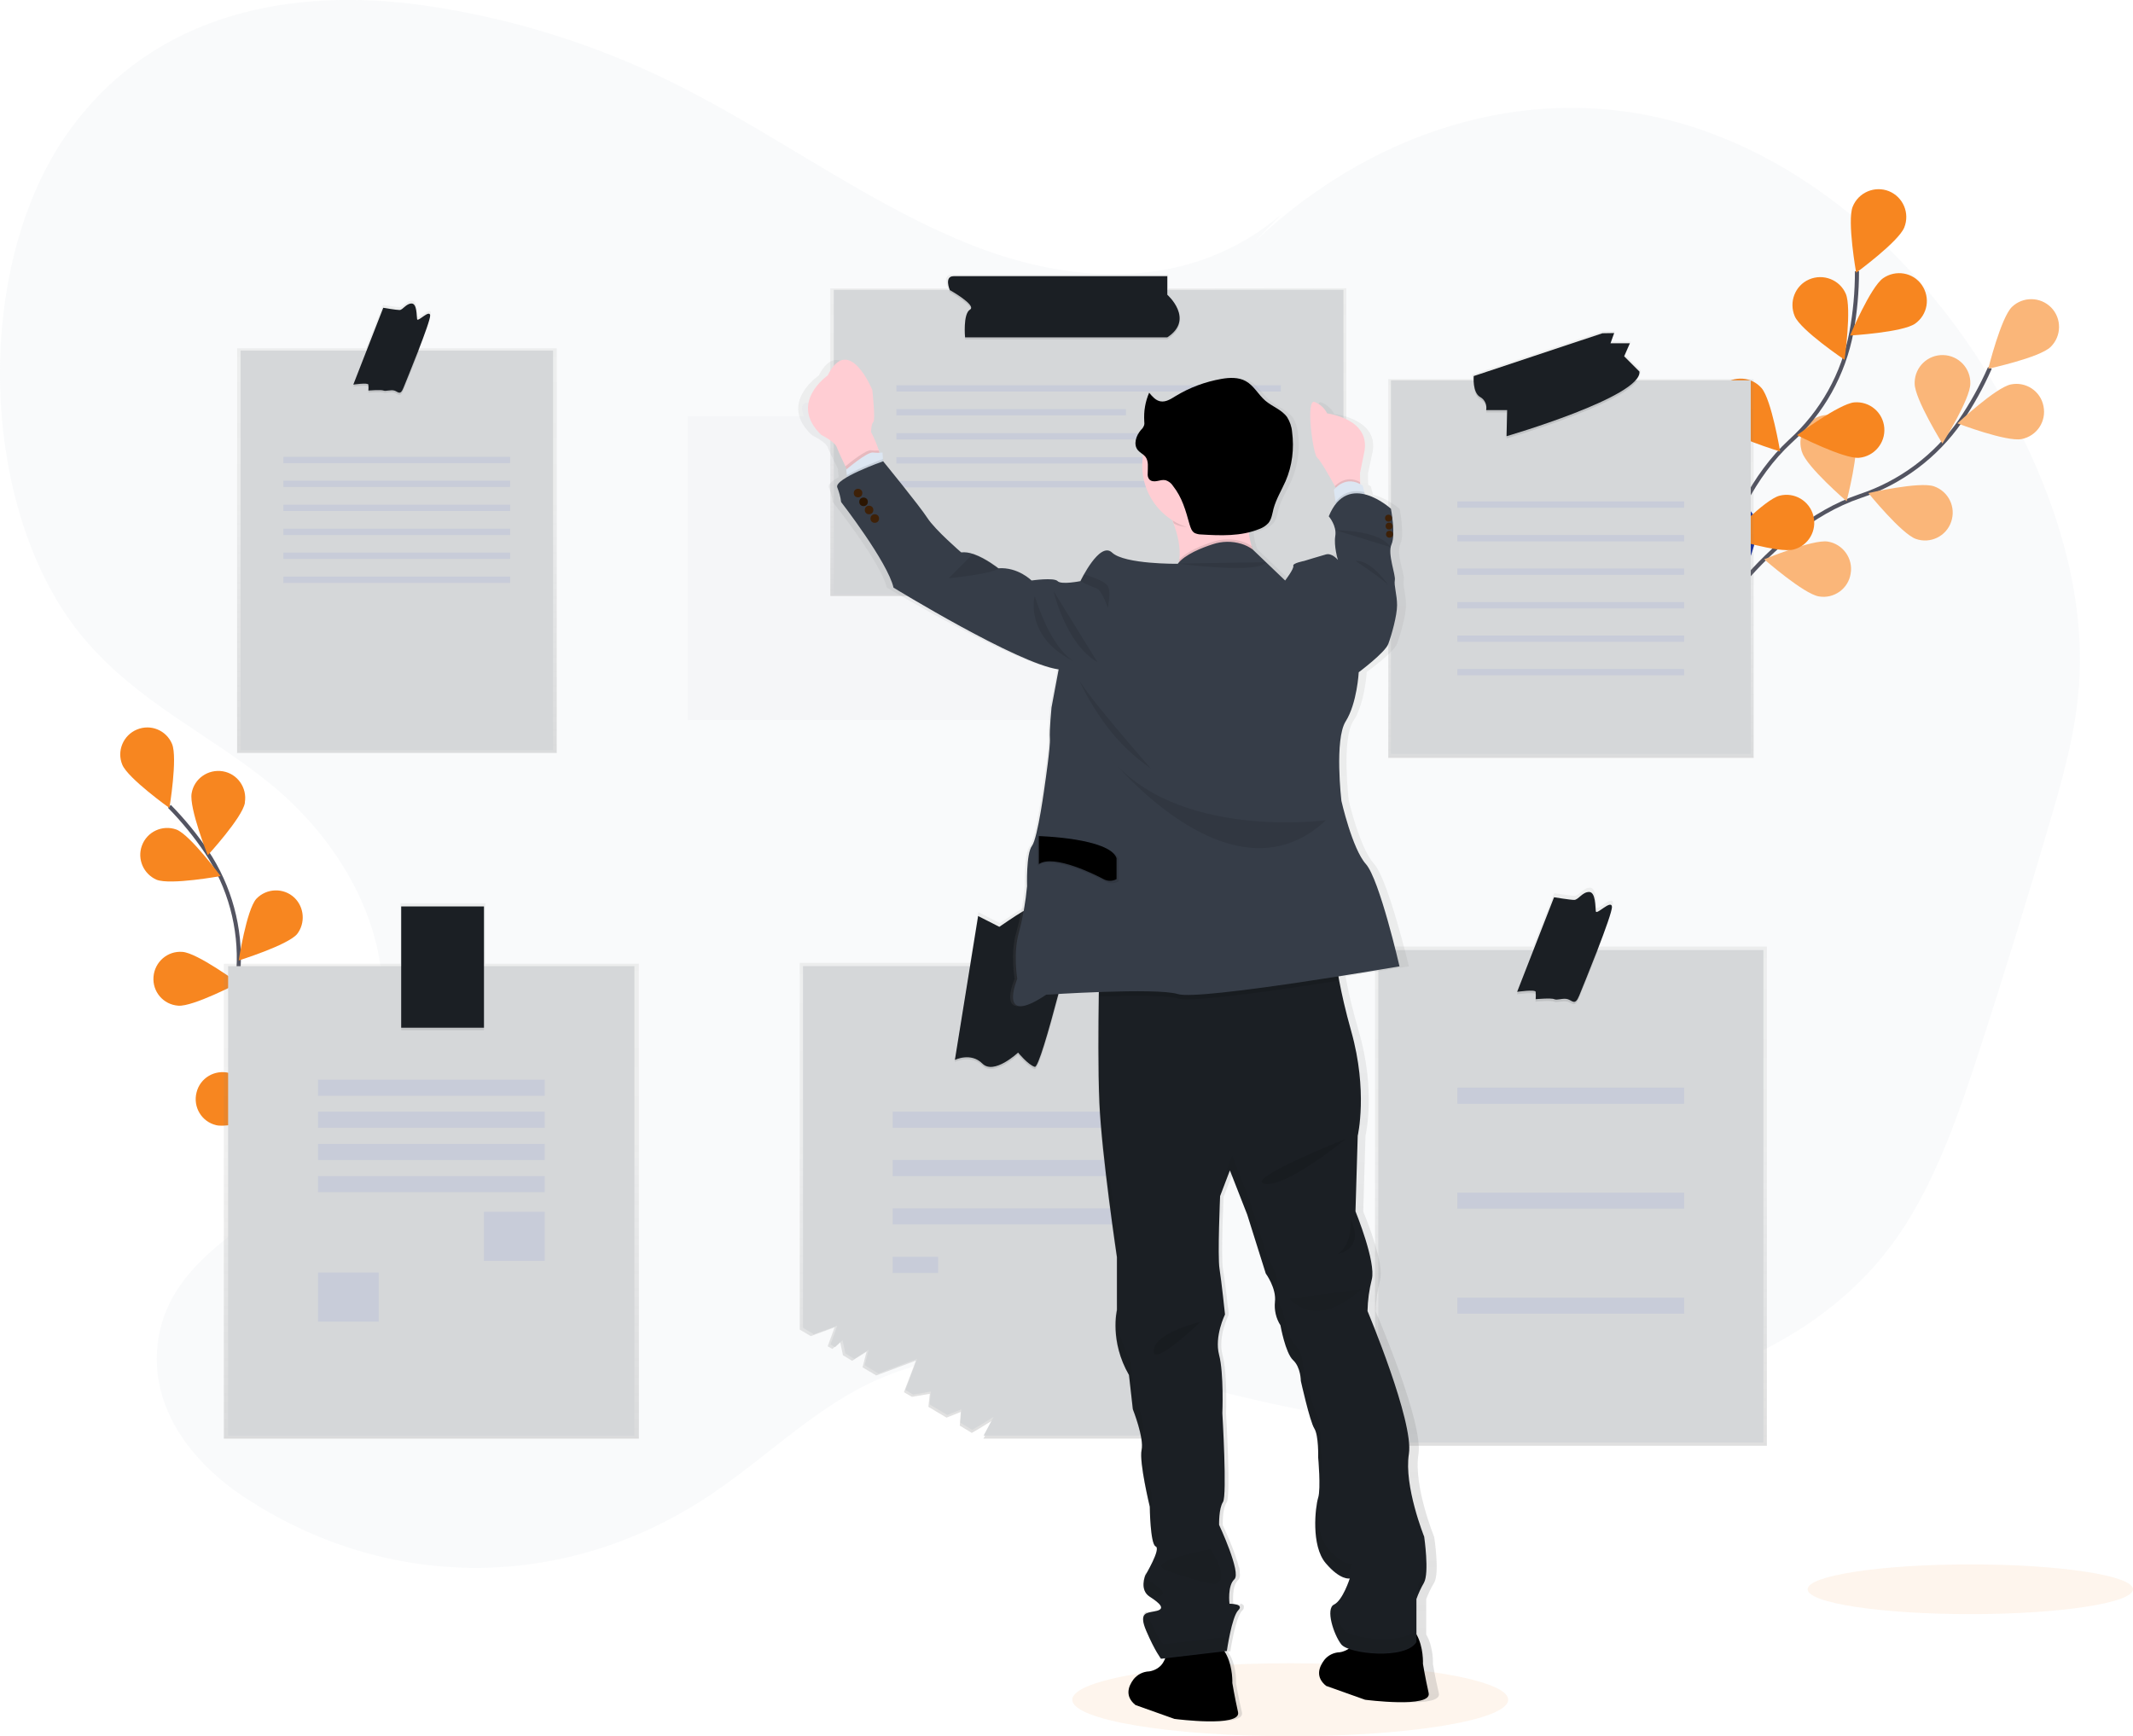 <?xml version="1.0" encoding="utf-8"?>
<!-- Generator: Adobe Illustrator 19.0.0, SVG Export Plug-In . SVG Version: 6.00 Build 0)  -->
<svg version="1.1" id="_x39_8b38715-c4ac-41e9-8897-c725e8bf1e12"
	 xmlns="http://www.w3.org/2000/svg" xmlns:xlink="http://www.w3.org/1999/xlink" x="0px" y="0px" viewBox="16 -211.8 1046.3 851.8"
	 style="enable-background:new 16 -211.8 1046.3 851.8;" xml:space="preserve">
<style type="text/css">
	.st0{opacity:0.1;fill:#F99E4D;enable-background:new    ;}
	.st1{opacity:0.1;fill:#C4CAD2;enable-background:new    ;}
	.st2{opacity:0.35;}
	.st3{opacity:0.2;fill:#C4CAD2;enable-background:new    ;}
	.st4{fill:none;stroke:#535461;stroke-width:2;stroke-miterlimit:10;}
	.st5{fill:#FAB679;}
	.st6{fill:#1C3ED3;}
	.st7{opacity:0.25;enable-background:new    ;}
	.st8{fill:#F78620;}
	.st9{fill:url(#SVGID_1_);}
	.st10{fill:#D5D7D9;}
	.st11{opacity:0.1;enable-background:new    ;}
	.st12{fill:#1B1F24;}
	.st13{opacity:0.2;fill:#1C3ED3;enable-background:new    ;}
	.st14{fill:url(#SVGID_2_);}
	.st15{fill:url(#SVGID_3_);}
	.st16{fill:url(#SVGID_4_);}
	.st17{fill:url(#SVGID_5_);}
	.st18{fill:url(#SVGID_6_);}
	.st19{fill:url(#SVGID_7_);}
	.st20{opacity:5.000000e-002;enable-background:new    ;}
	.st21{opacity:5.000000e-002;}
	.st22{fill:#FFCDD3;}
	.st23{fill:#DCE6F2;}
	.st24{fill:#363D48;}
	.st25{fill:#3E2108;}
	.st26{fill:#2B1501;}
	.st27{opacity:0.1;}
</style>
<title>taking notes</title>
<ellipse class="st0" cx="648.9" cy="622.1" rx="106.9" ry="17.9"/>
<path class="st1" d="M644.4-106.5C600.7-69.3,543.8-71.7,494.1-91s-95.5-53.7-144-78.2c-39.7-20.2-82.4-33.7-126.5-40
	c-61.8-8.6-130.8,1.9-173.9,61.9C1.8-80.4,5.5,40.2,57.3,101.6c26.4,31.2,60.9,46.5,91,70.9s58,64.9,55.4,111.9
	c-2.4,43.6-30,77-58.6,98c-22.1,16.2-49.3,33.9-52,67.5c-2.6,32.5,20.3,57.9,42.1,72.4c71.2,47.2,159,46.8,230-1.2
	c25.3-17.1,48.6-39.9,75.2-53.2c69.7-35,146.6,0.2,220.4,13.1c62.5,10.9,126.6,5.3,187.5-16.5c36.6-13.1,73.3-33.1,99-70.3
	c18.5-26.9,30.1-60.9,40.9-94.5c11.6-35.8,22.7-71.9,33.3-108.2c6.4-21.8,12.7-44,14.3-67.3c3-42.3-9.6-84-26.8-119.7
	C968.4-80.3,899.7-139.9,825.4-155s-153.1,14.4-210.8,79.1"/>
<g class="st2">
	<path class="st3" d="M517-7.7v-6.6H412.2c-4.8,0-1.9,6.7-1.9,6.7h-56.9v149.1h250V-7.7H517z"/>
</g>
<path class="st4" d="M849.4,103.5c0,0,31.5-55.8,79-71.9c19.9-6.6,37.2-19.5,49.2-36.8c5.6-8.2,10.5-17,14.5-26.1"/>
<path class="st5" d="M1021.9-41.6c-5.4,5.3-30.6,10.7-30.6,10.7s6.2-25,11.6-30.3c5.4-5.2,14-5.1,19.3,0.3
	C1027.4-55.5,1027.3-46.9,1021.9-41.6L1021.9-41.6z"/>
<path class="st5" d="M1007.7,3.6c-7.4,1.5-31.5-7.7-31.5-7.7s18.8-17.6,26.2-19.1s14.6,3.3,16,10.7C1019.9-5,1015.1,2.1,1007.7,3.6
	L1007.7,3.6L1007.7,3.6z"/>
<path class="st5" d="M955.8,52.6c-7.1-2.5-23.3-22.5-23.3-22.5s25.1-5.8,32.2-3.3c7.1,2.5,10.9,10.2,8.4,17.4
	C970.7,51.3,962.9,55.1,955.8,52.6L955.8,52.6z"/>
<path class="st5" d="M908.2,80.8c-7.4-1.2-26.8-18.2-26.8-18.2s23.8-9.9,31.2-8.7c7.4,1.2,12.5,8.3,11.2,15.7
	C922.7,77,915.6,82.1,908.2,80.8L908.2,80.8z"/>
<path class="st5" d="M955.2-23.6c0,7.5,13.6,29.4,13.6,29.4s13.7-21.8,13.7-29.4c0.2-7.5-5.7-13.8-13.3-14
	c-7.5-0.2-13.8,5.7-14,13.3C955.2-24,955.2-23.8,955.2-23.6L955.2-23.6z"/>
<path class="st5" d="M900,10.1c2.3,7.2,21.8,24,21.8,24S928.3,9.2,926,2c-1.9-7.3-9.3-11.7-16.6-9.8s-11.7,9.3-9.8,16.6
	C899.7,9.3,899.8,9.8,900,10.1L900,10.1z"/>
<path class="st6" d="M850.8,50.3c1,7.5,17.4,27.3,17.4,27.3s10.6-23.5,9.6-30.9c-0.5-7.5-7-13.2-14.6-12.7
	c-7.5,0.5-13.2,7-12.7,14.6C850.6,49.1,850.7,49.7,850.8,50.3L850.8,50.3z"/>
<path class="st7" d="M850.8,50.3c1,7.5,17.4,27.3,17.4,27.3s10.6-23.5,9.6-30.9c-0.5-7.5-7-13.2-14.6-12.7
	c-7.5,0.5-13.2,7-12.7,14.6C850.6,49.1,850.7,49.7,850.8,50.3L850.8,50.3z"/>
<path class="st4" d="M851.2,102.4c0,0,6.2-63.8,43-97.7c15.6-14.1,26.1-32.9,30-53.6c1.8-9.8,2.7-19.8,2.7-29.8"/>
<path class="st8" d="M950.1-100.2c-2.8,7-23.6,22.2-23.6,22.2s-4.5-25.4-1.7-32.4s10.8-10.4,17.8-7.6
	C949.6-115.1,952.9-107.2,950.1-100.2L950.1-100.2z"/>
<path class="st8" d="M955.4-53c-6.2,4.3-31.9,5.8-31.9,5.8s10-23.7,16.2-28.1c6.2-4.3,14.7-2.9,19,3.3S961.6-57.4,955.4-53z"/>
<path class="st8" d="M927.9,12.8c-7.5,0.6-30.4-11.1-30.4-11.1s20.6-15.4,28.1-16.1c7.5-0.6,14.1,4.9,14.7,12.5
	C940.9,5.5,935.4,12.1,927.9,12.8L927.9,12.8z"/>
<path class="st8" d="M895.8,57.8c-7.3,1.9-31.9-5.8-31.9-5.8s17.7-18.7,25-20.6s14.7,2.5,16.6,9.8C907.4,48.5,903.1,55.9,895.8,57.8
	L895.8,57.8z"/>
<path class="st8" d="M896.4-56.6c3,6.9,24.4,21.3,24.4,21.3s3.6-25.5,0.6-32.4c-3-6.9-11.1-10-18-7S893.4-63.6,896.4-56.6
	L896.4-56.6z"/>
<path class="st8" d="M859.6-3.4c5,5.7,29.6,13.1,29.6,13.1s-4.2-25.4-9.1-31.1c-5-5.7-13.6-6.2-19.3-1.3
	C855.2-17.7,854.6-9.1,859.6-3.4L859.6-3.4z"/>
<path class="st6" d="M830.9,53.2c4,6.4,27,17.9,27,17.9s0.3-25.8-3.8-32.2c-4.1-6.3-12.5-8.2-18.9-4.1
	C829.1,38.8,827.2,46.9,830.9,53.2L830.9,53.2z"/>
<path class="st4" d="M169.5,360.5c0,0-39-48.3-36.5-96.8c1.2-20.3-4.3-40.5-15.6-57.5c-5.4-8-11.5-15.5-18.3-22.4"/>
<path class="st8" d="M100.4,153.2c2.8,6.8-1.3,31.4-1.3,31.4S78.8,170.1,76,163.4c-2.8-6.7,0.4-14.5,7.2-17.3
	S97.6,146.5,100.4,153.2L100.4,153.2z"/>
<path class="st8" d="M136.1,182.2c-1.3,7.2-18.2,25.6-18.2,25.6s-9.2-23.2-7.9-30.4c1.2-7.2,8.1-12,15.3-10.8s12,8.1,10.8,15.3
	C136.2,182,136.2,182.1,136.1,182.2z"/>
<path class="st8" d="M161.7,246.5c-4.8,5.5-28.6,12.9-28.6,12.9s3.8-24.7,8.6-30.2c5-5.3,13.4-5.6,18.7-0.6
	C165.3,233.3,165.9,241.1,161.7,246.5L161.7,246.5z"/>
<path class="st6" d="M170.1,299.4c-3.8,6.3-26,17.6-26,17.6s-0.4-25,3.3-31.2c3.8-6.2,12-8.1,18.2-4.3
	C171.7,285.3,173.7,293.2,170.1,299.4z"/>
<path class="st8" d="M92.8,219.8c6.8,2.7,31.4-1.8,31.4-1.8s-14.8-20.1-21.6-22.8c-6.9-2.5-14.5,1-17,7.9
	C83.2,209.7,86.4,217,92.8,219.8z"/>
<path class="st8" d="M103.5,281.6c7.3,0.5,29.4-11.1,29.4-11.1s-20.1-14.8-27.4-15.3c-7.3-0.6-13.6,4.9-14.2,12.2
	S96.1,281.1,103.5,281.6L103.5,281.6z"/>
<path class="st8" d="M122,340.2c7.1,1.8,30.8-6,30.8-6s-17.4-17.9-24.4-19.6c-7.1-1.8-14.3,2.5-16,9.6
	C110.6,331.3,114.9,338.5,122,340.2L122,340.2z"/>
<ellipse class="st0" cx="982.5" cy="567.9" rx="79.8" ry="12.2"/>
<linearGradient id="SVGID_1_" gradientUnits="userSpaceOnUse" x1="863.477" y1="187.197" x2="863.477" y2="-22.103" gradientTransform="matrix(1 0 0 1 -76.87 -27.17)">
	<stop  offset="0" style="stop-color:#808080;stop-opacity:0.25"/>
	<stop  offset="0.54" style="stop-color:#808080;stop-opacity:0.12"/>
	<stop  offset="1" style="stop-color:#808080;stop-opacity:0.1"/>
</linearGradient>
<path class="st9" d="M819.7-25.8h-0.8c1.3-1.5,2-3,1.9-4.3l-7.6-7.6l2.9-6.5h-9.8l1.8-5.1h-5.8L738.2-28c0,0-0.1,0.9,0,2.2H697V160
	h179.2V-25.8H819.7z"/>
<rect x="698.3" y="-25.2" class="st10" width="176.5" height="183.2"/>
<path class="st11" d="M819.2-25.2C810.8-12.9,755,3.3,755,3.3l0.3-12.8H745c0.6-2.5-0.6-5.2-2.9-6.4c-3-1.6-3.3-7-3.3-9.3H819.2z"/>
<path class="st12" d="M802-48.3l-63.1,21c0,0-0.7,8.2,3.2,10.3c2.3,1.3,3.4,3.9,2.9,6.4h10.3L755,2.2c0,0,66.3-19.3,65.2-31.7
	l-7.5-7.5l2.8-6.4H806l1.8-5L802-48.3z"/>
<g class="st2">
	<rect x="730.9" y="34.2" class="st13" width="111.2" height="3.1"/>
</g>
<g class="st2">
	<rect x="730.9" y="50.7" class="st13" width="111.2" height="3.1"/>
</g>
<g class="st2">
	<rect x="730.9" y="67.1" class="st13" width="111.2" height="3.1"/>
</g>
<g class="st2">
	<rect x="730.9" y="83.6" class="st13" width="111.2" height="3.1"/>
</g>
<g class="st2">
	<rect x="730.9" y="100" class="st13" width="111.2" height="3.1"/>
</g>
<g class="st2">
	<rect x="730.9" y="116.4" class="st13" width="111.2" height="3.1"/>
</g>
<linearGradient id="SVGID_2_" gradientUnits="userSpaceOnUse" x1="287.577" y1="184.797" x2="287.577" y2="-37.103" gradientTransform="matrix(1 0 0 1 -76.87 -27.17)">
	<stop  offset="0" style="stop-color:#808080;stop-opacity:0.25"/>
	<stop  offset="0.54" style="stop-color:#808080;stop-opacity:0.12"/>
	<stop  offset="1" style="stop-color:#808080;stop-opacity:0.1"/>
</linearGradient>
<path class="st14" d="M221.8-40.9h-0.4c3.2-8.1,6.1-16,6-17.5c-0.3-3-6.3,3.5-6.6,1.9s0-7.8-2.7-7.8s-4.4,3.2-6,3.2
	s-8.2-1.1-8.2-1.1l-8.4,21.3h-63.2v198.5h156.8V-40.9H221.8z"/>
<rect x="134" y="-39.8" class="st10" width="153.3" height="196.1"/>
<path class="st11" d="M221.6-39.8c-3.2,8.4-6.9,17.2-7.7,19.3c-1.6,4-2.7,1.9-4.5,1.3s-4.3,0.5-5.3,0s-7.4,0-7.4,0
	c0.1-1,0.1-2,0-2.9c-0.1-1.1-7.4,0-7.4,0l6.9-17.7C196.2-39.8,221.6-39.8,221.6-39.8z"/>
<path class="st12" d="M204-60.8l-14.7,37.7c0,0,7.2-1.1,7.4,0c0.1,1,0.1,2,0,2.9c0,0,6.3-0.5,7.4,0s3.5-0.5,5.3,0s2.9,2.7,4.5-1.3
	s13.4-32.6,13.1-35.6s-6.1,3.5-6.4,1.9s0-7.7-2.7-7.7s-4.3,3.2-5.9,3.2S204-60.8,204-60.8z"/>
<g class="st2">
	<rect x="155" y="12.3" class="st13" width="111.2" height="3.1"/>
</g>
<g class="st2">
	<rect x="155" y="24" class="st13" width="111.2" height="3.1"/>
</g>
<g class="st2">
	<rect x="155" y="35.8" class="st13" width="111.2" height="3.1"/>
</g>
<g class="st2">
	<rect x="155" y="47.6" class="st13" width="111.2" height="3.1"/>
</g>
<g class="st2">
	<rect x="155" y="59.3" class="st13" width="111.2" height="3.1"/>
</g>
<g class="st2">
	<rect x="155" y="71.1" class="st13" width="111.2" height="3.1"/>
</g>
<linearGradient id="SVGID_3_" gradientUnits="userSpaceOnUse" x1="863.477" y1="524.697" x2="863.477" y2="250.897" gradientTransform="matrix(1 0 0 1 -76.87 -27.17)">
	<stop  offset="0" style="stop-color:#808080;stop-opacity:0.25"/>
	<stop  offset="0.54" style="stop-color:#808080;stop-opacity:0.12"/>
	<stop  offset="1" style="stop-color:#808080;stop-opacity:0.1"/>
</linearGradient>
<path class="st15" d="M800.3,252.6h-0.4c3.9-10,7.5-19.8,7.3-21.6c-0.3-3.7-7.7,4.3-8,2.3s0-9.6-3.3-9.6s-5.4,4-7.4,4
	s-10.1-1.3-10.1-1.3L768,252.6h-77.5v244.9h192.2V252.6H800.3z"/>
<rect x="692.1" y="254.3" class="st10" width="188.9" height="241.6"/>
<path class="st11" d="M799.9,254.3c-3.9,10.3-8.4,21-9.4,23.6c-2,4.9-3.3,2.3-5.6,1.7s-5.3,0.7-6.6,0s-9.1,0-9.1,0
	c0.1-1.2,0.1-2.4,0-3.6c-0.2-1.3-9.1,0-9.1,0l8.4-21.6L799.9,254.3z"/>
<path class="st12" d="M778.3,228.4l-18.1,46.4c0,0,8.9-1.3,9.1,0c0.1,1.2,0.1,2.4,0,3.6c0,0,7.7-0.7,9.1,0s4.3-0.7,6.6,0
	s3.6,3.3,5.6-1.6s16.5-40.2,16.1-43.8s-7.6,4.3-7.9,2.3s0-9.5-3.3-9.5s-5.3,3.9-7.3,3.9S778.3,228.4,778.3,228.4z"/>
<g class="st2">
	<rect x="730.9" y="321.8" class="st13" width="111.2" height="7.9"/>
</g>
<g class="st2">
	<rect x="730.9" y="373.3" class="st13" width="111.2" height="7.9"/>
</g>
<g class="st2">
	<rect x="730.9" y="424.8" class="st13" width="111.2" height="7.9"/>
</g>
<linearGradient id="SVGID_4_" gradientUnits="userSpaceOnUse" x1="227.607" y1="495.587" x2="227.607" y2="232.987" gradientTransform="matrix(1 0 0 1 0 -1.56)">
	<stop  offset="0" style="stop-color:#808080;stop-opacity:0.25"/>
	<stop  offset="0.54" style="stop-color:#808080;stop-opacity:0.12"/>
	<stop  offset="1" style="stop-color:#808080;stop-opacity:0.1"/>
</linearGradient>
<polygon class="st16" points="254,261 254,231.4 212.5,231.4 212.5,261 125.8,261 125.8,494 329.4,494 329.4,261 "/>
<rect x="127.9" y="262.2" class="st10" width="199.3" height="230.3"/>
<rect x="212.8" y="262.2" class="st11" width="40.6" height="31.4"/>
<rect x="212.8" y="232.9" class="st12" width="40.6" height="59.5"/>
<g class="st2">
	<rect x="172" y="317.9" class="st13" width="111.2" height="7.9"/>
</g>
<g class="st2">
	<rect x="172" y="333.6" class="st13" width="111.2" height="7.9"/>
</g>
<g class="st2">
	<rect x="172" y="349.4" class="st13" width="111.2" height="7.9"/>
</g>
<g class="st2">
	<rect x="172" y="365.2" class="st13" width="111.2" height="7.9"/>
</g>
<g class="st2">
	<rect x="253.4" y="382.7" class="st13" width="29.8" height="24.1"/>
</g>
<g class="st2">
	<rect x="172" y="412.5" class="st13" width="29.8" height="24.1"/>
</g>
<linearGradient id="SVGID_5_" gradientUnits="userSpaceOnUse" x1="586.678" y1="521.197" x2="586.678" y2="260.446" gradientTransform="matrix(1 0 0 1 -76.87 -27.17)">
	<stop  offset="0" style="stop-color:#808080;stop-opacity:0.25"/>
	<stop  offset="0.54" style="stop-color:#808080;stop-opacity:0.12"/>
	<stop  offset="1" style="stop-color:#808080;stop-opacity:0.1"/>
</linearGradient>
<path class="st17" d="M539.9,260.6h-0.3c3.2-12.7,5.7-22.8,5.7-22.8l-13.8,6.5c0,0-9.8-13-13.4-10.8s-11.6,7.6-11.6,7.6l-10.6-5.4
	l-4,24.9h-83.6v179.9l5.4,3.2c4.4-1.6,11.7-4.3,11.7-4.3l-3.4,9.3l2.3,1.3l3.8-3.5l1.4,6.6l4.5,2.7l7.1-4.5l-2,7.7l6.7,4l19.5-7.3
	l-5.9,15.5l3.9,2.3l8.8-1.5c0,0-0.4,3.1-0.7,6.4l8.9,5.3c3.6-1.4,7-2.8,7-2.8s-0.3,3.4-0.5,6.7l5.9,3.6c4.7-2.7,10.7-6.5,10.7-6.5
	l-5,9.3h112.9V260.6H539.9z"/>
<path class="st10" d="M609.2,262.2v230.3H498.5l4.9-9.2c0,0-5.8,3.7-10.5,6.4l-5.8-3.5c0.2-3.3,0.5-6.6,0.5-6.6s-3.4,1.4-6.9,2.8
	l-8.7-5.2c0.3-3.3,0.6-6.3,0.6-6.3l-8.7,1.5l-3.8-2.3l5.8-15.3l-19.1,7.2l-6.6-4l1.9-7.6l-7,4.5l-4.4-2.7l-1.4-6.5l-3.7,3.4
	l-2.2-1.3l3.3-9.2c0,0-7.1,2.7-11.5,4.2l-5.3-3.2V262.2H609.2z"/>
<g class="st2">
	<rect x="453.9" y="333.6" class="st13" width="111.2" height="7.9"/>
</g>
<g class="st2">
	<rect x="453.9" y="357.3" class="st13" width="111.2" height="7.9"/>
</g>
<g class="st2">
	<rect x="453.9" y="381" class="st13" width="111.2" height="7.9"/>
</g>
<g class="st2">
	<rect x="453.9" y="404.8" class="st13" width="22.3" height="7.9"/>
</g>
<path class="st11" d="M539,262.2c-5.4,21.4-13.3,51-15.4,50.5c-3.2-0.9-8.2-7-8.2-7s-11.8,11-17.5,5.3s-13.5-1.8-13.5-1.8l7.6-47
	H539z"/>
<path class="st12" d="M495.8,237.6l-11.4,70.6c0,0,7.8-3.9,13.5,1.8s17.5-5.4,17.5-5.4s5,6.1,8.2,7s20.7-71.9,20.7-71.9l-13.5,6.4
	c0,0-9.6-12.8-13.2-10.7s-11.4,7.5-11.4,7.5L495.8,237.6z"/>
<linearGradient id="SVGID_6_" gradientUnits="userSpaceOnUse" x1="626.727" y1="107.797" x2="626.727" y2="-49.903" gradientTransform="matrix(1 0 0 1 -76.87 -27.17)">
	<stop  offset="0" style="stop-color:#808080;stop-opacity:0.25"/>
	<stop  offset="0.54" style="stop-color:#808080;stop-opacity:0.12"/>
	<stop  offset="1" style="stop-color:#808080;stop-opacity:0.1"/>
</linearGradient>
<path class="st18" d="M589-70.3v-6.8H482.9c-4.9,0-1.9,6.8-1.9,6.8h-57.7V80.6h253.1v-151L589-70.3z"/>
<rect x="425" y="-69.6" class="st10" width="250" height="149.2"/>
<path class="st11" d="M588.6-45.3h-99.2c0,0-1.1-11.5,2.4-13.6s-9.9-9.6-9.9-9.6c-0.1-0.3-0.3-0.7-0.4-1.1h107.1v3.5
	C588.6-66.1,602.2-54.1,588.6-45.3z"/>
<path class="st12" d="M483.8-76.3h104.8v9.1c0,0,13.6,12,0,20.9h-99.2c0,0-1.1-11.5,2.4-13.6s-9.9-9.6-9.9-9.6S479-76.3,483.8-76.3z
	"/>
<g class="st2">
	<rect x="455.7" y="-22.8" class="st13" width="188.6" height="3.1"/>
</g>
<g class="st2">
	<rect x="455.7" y="-11.1" class="st13" width="112.6" height="3.1"/>
</g>
<g class="st2">
	<rect x="455.7" y="0.7" class="st13" width="188.6" height="3.1"/>
</g>
<g class="st2">
	<rect x="455.7" y="12.5" class="st13" width="188.6" height="3.1"/>
</g>
<g class="st2">
	<rect x="455.7" y="24.2" class="st13" width="188.6" height="3.1"/>
</g>
<linearGradient id="SVGID_7_" gradientUnits="userSpaceOnUse" x1="641.591" y1="659.964" x2="641.591" y2="-8.008" gradientTransform="matrix(1 0 0 1 -76.87 -27.17)">
	<stop  offset="0" style="stop-color:#808080;stop-opacity:0.25"/>
	<stop  offset="0.54" style="stop-color:#808080;stop-opacity:0.12"/>
	<stop  offset="1" style="stop-color:#808080;stop-opacity:0.1"/>
</linearGradient>
<path class="st19" d="M721.8,618.9c-1.8-7.6-2.9-14.3-2.9-14.3s0.4-8.3-3.3-14.5V588l0,0v-15.3c1.1-2.8,2.3-5.4,3.9-8
	c2.8-4.8,0-22.5,0-22.5s-10.2-24.9-7.7-40.6c2.5-15.7-21-70-21-70c0.1-5.2,0.9-10.4,2.2-15.5c0.2-1.1,0.3-2.2,0.3-3.3
	c0-0.1,0-0.3,0-0.4v0.1c-0.3-10.4-8.6-29.9-8.6-29.9l1.1-37.2c0,0,5.3-21.9-3.3-51.3c-3-10.3-4.9-18.5-6.1-24.8
	c-0.1-0.7-0.3-1.4-0.4-2.1c17.6-2.7,31.1-4.9,31.1-4.9S696.9,219.5,690,212s-12.4-31-12.4-31s-3.6-30.2,2.2-39s6.6-24.1,6.6-24.1
	s13.3-9.6,14.9-13.9s4.4-13.9,4.4-19s-1.7-9.6-1.1-12.3s-3.9-12.8-1.7-17.6c0.6-1.5,0.9-3.1,0.9-4.6v-0.1l0,0
	c0-4.2-0.4-8.4-1.2-12.5c0,0-6-5.3-13.1-7l-0.3-1.1l-0.8-3c-0.4-0.3-0.9-0.5-1.3-0.8v-1.1l-0.1-4.3l2.1-9.8
	c4.1-17-18.6-19.5-18.6-19.5c-1.4-2.6-3.6-4.6-6.4-5.7c-4.6-1.6-0.8,25.5,1.4,27.3c1.6,1.3,6.6,9.8,8.9,14l0,0l0.4,0.7
	c-0.4,0.3-0.7,0.7-1,1.1l0.9,5.9l0.1,0.9c-1.5,1.9-2.7,3.9-3.6,6.2c0,0,4.2,4.5,3.3,9.6s1.3,11.4,1.4,11.8c-0.3-0.3-3.2-3.4-6.1-2.7
	s-11,3.2-11,3.2s-6.1,1.1-5.5,2.4s-4.2,7.2-4.2,7.2l-16.3-15.5c-0.2-0.5-0.3-0.9-0.5-1.4c-0.7-2.2-1.2-4.5-1.4-6.8
	c1.8-0.4,3.5-1,5.2-1.7c1.7-0.6,3.3-1.6,4.5-2.9c1.6-2,2-4.6,2.6-7c1.3-4.8,4.1-9,6.1-13.5c3.4-7.6,4.5-16,3.3-24.3
	c-0.3-2.5-1.1-5-2.5-7.1c-2.7-3.7-7.5-5.2-11-8.1s-5.8-7.4-9.9-9.6c-3.7-2-8.2-1.8-12.4-1.1c-8.2,1.3-16,4.2-23.2,8.4
	c-2.4,1.4-5,3-7.7,2.5c-2.3-0.4-4.1-2.3-5.6-4.1c0-0.1,0-0.2,0.1-0.2l-0.2-0.2c-1.7,3.8-2.6,8-2.5,12.2c0,0.6,0,1.3,0.1,2
	c0,0.2,0,0.5,0,0.7s0,0.4,0,0.6l0,0c0,0.3,0,0.6-0.1,0.9c-0.3,0.8-0.9,1.6-1.5,2.2c-0.5,0.6-0.9,1.2-1.3,1.8
	c0.1-0.2,0.1-0.4,0.2-0.7c-1,1.5-1.6,3.3-1.7,5.1c-0.1,1.3,0.4,2.7,1.2,3.7c0.8,0.8,1.7,1.5,2.7,2.1C575,24,580.9,37,592.2,43.6
	c0.2,0.5,0.4,0.9,0.6,1.4c2.1,5.5,3.7,11.9,3,17.8c-0.1,0.4-0.1,0.9-0.2,1.3c-0.2,0.2-0.4,0.5-0.6,0.7l0,0c0,0-27,0.3-33.3-5.5
	s-16,14-16,14s-9.7,1.9-11.6,0S520.8,73,520.8,73s-6.9-6.7-16.8-6.1c-3.8-2.9-7.9-5.2-12.4-6.9l0,0l-0.3-0.1l0,0
	c-1.9-0.7-4-1-6.1-0.8c0,0-13.3-11-17.1-16.8s-22.3-27.7-22.4-27.8l-0.1-1l-0.2-3.2c-0.5,0.1-1.1,0.1-1.6,0.1l-0.4-1.1
	c-1.1-3.1-2.4-6.1-3.9-9c0,0,0-4,1.2-5s-0.5-15.7-0.5-15.7s-12-27.9-22.6-7.1c0,0-20.2,13.5-3.3,29.2c0,0,6.8,3.3,7.7,5.9
	c0.6,1.7,2.9,6.4,4.5,9.5c0.3,0.5,0.5,1,0.7,1.4l-0.2,0.2l0.3,2.6l0.1,1c-3.2,1.8-5.4,3.6-4.8,5c0.9,2.3,1.6,4.7,1.9,7.2
	c0,0,23.5,29.4,26.5,42c0,0,63,37.4,83.7,40.1l-3.6,18.7c0,0-1.1,11.2-0.8,15.2s-2.5,22.2-2.5,22.2s-3.6,26.7-6.6,30.5
	s-2.5,19.8-2.5,19.8c-0.7,7.7-2.1,15.3-4.2,22.7c-3,10.2-0.8,22.7-0.8,22.7s-10.5,24.1,14.6,7.8c0,0,12.3-0.8,26.5-1.3
	c0,0.5,0,0.9,0,1.4c0,1.8-0.1,3.8-0.1,5.9c-0.2,13.8-0.3,32.8,0.3,47.1c1.1,25.4,8.8,75.7,8.8,75.7v25.3c-0.5,2.4-0.7,4.8-0.7,7.2
	c-0.2,8.9,2.2,17.7,6.8,25.3l1.7,16.7c0,0,4.5,11.1,4.6,17.7c0,0.5-0.1,1.1-0.2,1.6c-0.2,0.8-0.2,1.7-0.2,2.6
	c-0.3,7.7,4.3,25.9,4.3,25.9s0.3,18.5,3,19.5c2.4,0.9-3.2,10.6-4.8,13.4c0-0.2-0.1-0.3-0.1-0.5c-0.2,0.4-0.3,0.6-0.3,0.6
	c-0.6,1.5-0.9,3.1-0.9,4.7c-0.3,2.6,0.9,5.1,3.1,6.5c5.3,3.2,8.1,5.9,3.6,7c-1.6,0.3-3.3,0.6-4.9,1c-0.1-0.2-0.2-0.4-0.2-0.6
	c-1.3,0.5-2,1.9-1.8,3.2c-0.1,1.3,0.3,3.3,1.7,6.3c4.4,9.9,7.5,13.6,7.5,13.6l2.1-0.2c-0.3,0.8-0.7,1.6-1.2,2.3
	c-0.8,1.2-1.9,2.1-3.1,2.8c-1.2,0.7-2.4,1.1-3.8,1.3c-3,0.1-5.9,1.5-7.8,3.8c-2.8,3.6-4.5,8.4,1,12.7l19.8,6.8c0,0,34,4.4,32.2-3.2
	s-2.9-14.3-2.9-14.3s0.4-7.4-2.8-13.5c-0.4-0.7-0.8-1.4-1.2-2l1.2-0.1c0,0,2.5-16.8,5.8-20c0.8-0.7,0.9-1.3,0.8-1.7
	c0.3-0.9-0.5-1.5-1.6-1.8l-0.2,0.7c-1.1-0.2-2.2-0.4-3.3-0.4c0,0-1.1-8.8,2.5-12c0.6-0.7,0.8-1.7,0.7-2.6c0-1.2-0.1-2.4-0.4-3.6
	c0,0.1-0.1,0.1-0.1,0.2c-1.8-8-7.9-20.7-7.9-20.7s-0.3-8,1.9-11.2s-0.3-43.6-0.3-43.6s0.8-19.5-1.7-28.6s3-19.8,3-19.8
	s0-0.2-0.1-0.6l0.1-0.1c0,0-0.1-1.2-0.3-3.1c0,0.1-0.1,0.1-0.1,0.2c-0.5-5.2-1.6-14.5-2.4-18.8c-1.1-6.2,0.3-35.6,0.3-35.6l5-12.6
	l8.8,21.7l9.4,28.9c0,0,4.7,6.1,4.8,12.3c0,0.3,0,0.6-0.1,0.9c-0.1,0.6-0.1,1.3-0.1,1.9c-0.2,3.6,0.8,7.3,2.9,10.3
	c0,0,2.5,13.6,6.4,17.1s3.9,10.2,3.9,10.2s4.7,19.8,6.9,23.3c1.9,2.9,2,11,1.9,13.5l0,0c0,0.5,0,0.7,0,0.7s0.7,7.1,0.6,13
	c0,0.7,0,1.4-0.1,2.1v-0.2c0,1.6-0.2,3.2-0.6,4.8c0,0.1-0.1,0.2-0.1,0.3c0-0.3,0-0.7,0.1-1c-1,4-1.4,8.2-1.4,12.3
	c-0.1,7.1,1,15.5,5.3,20.5c7.5,8.6,12.2,7.5,12.2,7.5s-3.6,10.7-8,12.8c-0.2,0.1-0.3,0.2-0.5,0.3c0-0.2-0.1-0.4-0.1-0.6
	c-0.9,0.8-1.3,2.2-1.3,4c-0.3,4.7,2.6,12.3,5.5,15.8c1,1,2.3,1.8,3.7,2.2c-0.2,0.2-0.5,0.3-0.7,0.4c-0.5,0.3-1,0.5-1.5,0.7
	c-0.7,0.3-1.5,0.5-2.3,0.6c-3,0.1-5.9,1.4-7.8,3.8c-2.8,3.5-4.5,8.4,1,12.7l19.8,6.8C689.7,622.1,723.6,626.5,721.8,618.9z"/>
<path d="M592.1,631.5l-19.1-6.8c-5.3-4.3-3.6-9.1-0.9-12.7c1.9-2.3,4.6-3.7,7.6-3.8c1.3-0.2,2.5-0.6,3.7-1.3s2.2-1.6,3-2.8
	c1.4-2.2,2.2-4.8,2.2-7.4c0,0,21-6.2,26.7,0c1,1.1,1.9,2.4,2.5,3.7c3,6.1,2.7,13.5,2.7,13.5s1.1,6.7,2.8,14.3
	S592.1,631.5,592.1,631.5z"/>
<path d="M685.6,622.1l-19.1-6.8c-5.3-4.3-3.6-9.1-0.9-12.7c1.8-2.3,4.6-3.7,7.6-3.8c0.8-0.1,1.5-0.3,2.2-0.6c0.5-0.2,1-0.4,1.5-0.7
	c5.3-2.9,5.2-10.2,5.2-10.2s21-6.2,26.7,0c0.8,0.8,1.4,1.7,2,2.7c3.6,6.2,3.2,14.5,3.2,14.5s1.1,6.7,2.8,14.3
	S685.6,622.1,685.6,622.1z"/>
<path class="st11" d="M615.2,596.8c1,1.1,1.9,2.4,2.5,3.7l0,0l-31.5,3.7c1.4-2.2,2.2-4.8,2.2-7.4
	C588.4,596.7,609.4,590.6,615.2,596.8z"/>
<path class="st11" d="M710.8,590.1v5.9c-4.9,8.1-28.6,6.3-35.4,2.3c0.5-0.2,1-0.4,1.5-0.7c5.3-2.9,5.2-10.2,5.2-10.2s21-6.2,26.7,0
	C709.5,588.2,710.2,589.1,710.8,590.1z"/>
<path class="st12" d="M714.5,564.7c-1.5,2.6-2.7,5.2-3.7,8v21.1c-5.3,8.8-33.2,5.9-36.9,1.1s-7.8-17.4-3.5-19.5s7.7-12.8,7.7-12.8
	s-4.5,1.1-11.8-7.5s-5.1-27.5-3.7-32.1s0-19.8,0-19.8s0.3-10.7-1.9-14.2s-6.6-23.3-6.6-23.3s0-6.7-3.8-10.2s-6.2-17.1-6.2-17.1
	c-2.2-3.4-3.1-7.5-2.7-11.5c0.8-6.7-4.5-13.9-4.5-13.9l-9.1-28.9l-8.5-21.7l-4.8,12.6c0,0-1.3,29.4-0.3,35.6s2.7,22.5,2.7,22.5
	s-5.3,10.7-2.9,19.8s1.6,28.6,1.6,28.6s2.4,40.4,0.3,43.6s-1.9,11.2-1.9,11.2s11,23.5,7.5,26.7s-2.4,12-2.4,12s7.5,0,4.3,3.2
	s-5.6,20-5.6,20l-32.3,3.8c0,0-3-3.8-7.2-13.6s0.8-8.8,5.1-9.9s1.6-3.7-3.5-7s-2.1-10.4-2.1-10.4s7.8-13.1,5.1-14.2
	s-2.9-19.5-2.9-19.5s-5.3-21.9-4-27.8s-4.3-20-4.3-20l-1.9-16.8c-9.6-16.6-5.9-31.8-5.9-31.8v-26c0,0-7.5-50.3-8.6-75.7
	c-0.7-16.3-0.5-38.5-0.3-52.3c0.1-7.8,0.3-12.9,0.3-12.9l115.5-12c0,0-0.1,5.3,2.1,17.2c1.2,6.3,3,14.5,5.9,24.8
	c8.3,29.4,3.2,51.3,3.2,51.3l-1.1,37.1c0,0,10.2,24.9,8,33.4c-1.3,5.1-2,10.3-2.1,15.5c0,0,22.8,54.3,20.3,70.1
	c-2.5,15.8,7.5,40.6,7.5,40.6S717.2,559.8,714.5,564.7z"/>
<path class="st20" d="M648.5,425.4l35.2-4.7C683.6,420.7,663.7,441,648.5,425.4z"/>
<path class="st11" d="M678.5,386.3c0,0,1.2,12.4-6.4,17.1C672.1,403.5,685.8,401.3,678.5,386.3z"/>
<path class="st11" d="M676.4,346.8c0,0-29.4,24.2-40.1,22.2S676.4,346.8,676.4,346.8z"/>
<path class="st11" d="M604.9,436.7c0,0-22.3,5.1-23,14S604.9,436.7,604.9,436.7z"/>
<path class="st20" d="M609.8,548.2c0,0-31.5,5.9-22.6,9.9s23.7,7.2,23.7,7.2S621,565.9,609.8,548.2z"/>
<g class="st21">
	<path d="M580.8,564.5c-1.6-1-2.7-2.7-2.9-4.6l-0.3,0.6c0,0-2.9,7.2,2.1,10.4l1.7,1.1c0.9-0.2,1.9-0.3,2.9-0.5
		C588.6,570.4,585.9,567.7,580.8,564.5z"/>
	<path d="M621.5,562.3c0.9-0.8,0.8-2.8,0.3-5.5c-1.4,2.1-1.8,5.3-1.8,7.7C620.3,563.7,620.8,563,621.5,562.3z"/>
	<path d="M616.6,429.3c-1.2,3.2-1.9,6.5-2.1,9.8c0.6-2.3,1.4-4.6,2.4-6.8C616.9,432.4,616.8,431.2,616.6,429.3z"/>
	<path d="M688.8,415.3c0.2-1,0.3-1.9,0.3-2.9c-0.4,2-0.7,3.8-0.9,5.5C688.4,417,688.6,416.2,688.8,415.3z"/>
	<path d="M615.9,524.4c0.4-0.7,0.7-2.9,0.8-5.9c-1,2-1.4,5.1-1.5,7.5C615.3,525.4,615.6,524.9,615.9,524.4z"/>
	<path d="M622.5,574.8c-2.2,6-3.7,16.4-3.7,16.4l-32.3,3.7c0,0-3-3.7-7.2-13.6c-0.4-0.9-0.7-1.7-0.9-2.4c-1.9,0.9-2.7,2.9-0.2,8.8
		c4.3,9.9,7.2,13.6,7.2,13.6l32.3-3.8c0,0,2.4-16.8,5.6-20C624.9,576,623.9,575.2,622.5,574.8z"/>
	<path d="M579.8,526.8c0,0,0.3,18.5,2.9,19.5l0,0c1.3-3,2.3-6,1-6.4c-2.7-1.1-2.9-19.5-2.9-19.5s-5.3-21.9-4-27.8s-4.3-20-4.3-20
		l-1.9-16.8c-9.6-16.6-5.9-31.8-5.9-31.8v-25.9c0,0-7.5-50.3-8.6-75.7c-0.7-16.3-0.5-38.5-0.3-52.3c0-2.5,0.1-4.7,0.1-6.6l-0.9,0.1
		c0,0-0.1,5.1-0.3,12.9c-0.2,13.8-0.4,36,0.3,52.3c1.1,25.4,8.6,75.7,8.6,75.7v25.9c0,0-3.8,15.2,5.9,31.8l1.9,16.8
		c0,0,5.6,14.2,4.3,20S579.8,526.8,579.8,526.8z"/>
	<path d="M675,587.7c-2.6-3.8-4.4-8.1-5.1-12.7c-3.3,3,0.5,14.5,4,19.1c3.7,4.8,31.5,7.8,36.9-1.1v-5
		C703.5,595.2,678.5,592.3,675,587.7z"/>
	<path d="M715.6,557.5c-1.5,2.6-2.7,5.2-3.8,8v3.8c0.6-1.4,1.5-3.2,2.7-5.3c0.8-1.4,1.1-3.8,1.2-6.6L715.6,557.5z"/>
	<path d="M676.6,561.7c1-2.1,1.9-4.2,2.6-6.3c0,0-4.5,1.1-11.8-7.5c-5.3-6.2-5.5-18-4.8-25.7c-1.3,4.5-3.5,23.5,3.7,32.1
		C671.1,559.9,674.7,561.4,676.6,561.7z"/>
	<path d="M662.7,502.5c0.5,5.3,0.6,10.6,0.5,15.8c0.1-0.8,0.3-1.7,0.5-2.5c1.3-4.5,0-19.8,0-19.8s0.3-10.7-1.9-14.2
		s-6.7-23.3-6.7-23.3s0-6.7-3.7-10.2s-6.2-17.1-6.2-17.1c-2.2-3.4-3.1-7.5-2.7-11.5c0.8-6.7-4.5-13.9-4.5-13.9l-9.1-28.9l-8.5-21.7
		l-4.8,12.6c0,0-0.1,1.6-0.2,4.1l3.9-10.2l8.5,21.7l9.1,28.9c0,0,5.3,7.2,4.5,13.9c-0.5,4,0.5,8.1,2.7,11.5c0,0,2.4,13.6,6.2,17.1
		s3.8,10.2,3.8,10.2s4.5,19.8,6.7,23.3S662.7,502.5,662.7,502.5z"/>
</g>
<path class="st22" d="M685.1,10.6l-2,9.8l0.1,4.3l0.1,3.2L672.1,29l-1.3-2.3l0,0c-2.3-4.2-7.1-12.7-8.7-14
	c-2.1-1.7-5.7-28.9-1.3-27.3c2.7,1,4.9,3,6.2,5.6C667.1-8.9,689-6.4,685.1,10.6z"/>
<path class="st11" d="M683.3,27.9L672.1,29l-1.3-2.3l0,0c1.6-1.6,6.2-5.4,12.3-2L683.3,27.9z"/>
<path class="st23" d="M686.1,33.1l-14.7,3.5l-0.3-2.2l-0.8-5.9c0,0,5.8-7.8,14.2-2l0.7,3L686.1,33.1z"/>
<path class="st22" d="M447.8,11.6L432.1,20c0,0-0.6-1.2-1.4-3c-1.5-3.1-3.7-7.9-4.3-9.5c-0.9-2.6-7.5-5.9-7.5-5.9
	c-16.4-15.7,3.1-29.2,3.1-29.2c10.4-20.9,21.9,7.1,21.9,7.1s1.6,14.7,0.5,15.7s-1.1,5-1.1,5c1.5,2.9,2.8,5.9,3.8,9
	C447.6,10.7,447.8,11.6,447.8,11.6z"/>
<path class="st11" d="M447.8,11.6L432.1,20c0,0-0.6-1.2-1.4-3c2.2-1.9,10.1-8.2,12.6-7.9c1.2,0.2,2.5,0.2,3.7,0.1
	C447.6,10.7,447.8,11.6,447.8,11.6z"/>
<path class="st23" d="M449.4,16.4l-17.6,8.7l-0.4-3.8l-0.3-2.7c0,0,10.2-8.8,13.2-8.4c1.5,0.2,3.1,0.2,4.6,0l0.2,3.2L449.4,16.4z"/>
<path class="st22" d="M642.3,75.4c0,0-76.9,8.7-62.6,4c10-3.3,14-9.6,14.8-16.7c0.7-5.9-0.8-12.3-2.9-17.8
	c-1.8-4.9-4.1-9.5-6.9-13.9c0,0,58.8-32.4,47-3c-1.8,4.5-2.9,9.2-3.3,13.9c-0.4,4.8,0.2,9.5,1.5,14.1
	C632.2,63.5,636.5,70.2,642.3,75.4z"/>
<path class="st11" d="M631.9,28.1c-1.8,4.5-2.9,9.2-3.3,13.9c-5.5,4.6-11.6,4.4-19.4,4.4c-6,0-12.6,1.5-17.4-1.4
	c-1.8-4.9-4.1-9.5-6.9-13.9C584.8,31,643.7-1.3,631.9,28.1z"/>
<circle class="st22" cx="608.1" cy="16.6" r="31.8"/>
<path class="st11" d="M642.3,75.4c0,0-76.9,8.7-62.6,4c10-3.3,14-9.6,14.8-16.7c3.8-4.1,11.5-7.1,16.5-8.7c4.5-1.5,9.4-1.6,14-0.2
	c1.8,0.5,3.5,1.3,5.1,2.4C632.3,63.5,636.6,70.2,642.3,75.4z"/>
<path class="st11" d="M686.1,33.1l-14.7,3.5l-0.3-2.2c4.2-5.3,9.4-5.9,14.1-4.8L686.1,33.1z"/>
<path class="st11" d="M449.4,16.4l-17.6,8.7l-0.4-3.8c6.3-3.7,16.9-7.6,17.8-7.9L449.4,16.4z"/>
<path class="st11" d="M672.8,269.3c-29.8,4.7-72.2,10.8-78.9,8.8c-5.6-1.7-23.4-1.5-38.9-1c0.1-7.8,0.3-12.9,0.3-12.9l115.5-12
	C670.7,252.1,670.5,257.4,672.8,269.3z"/>
<path class="st24" d="M702.5,262.3c0,0-98.1,16.9-108.7,13.6s-64.6,0.3-64.6,0.3c-24.3,16.3-14.2-7.8-14.2-7.8s-2.1-12.6,0.8-22.7
	c2-7.5,3.3-15.1,4-22.7c0,0-0.5-16,2.4-19.8s6.4-30.5,6.4-30.5s2.7-18.2,2.4-22.2s0.8-15.2,0.8-15.2l3.5-18.7
	c-20-2.7-81-40.1-81-40.1c-2.9-12.6-25.7-42-25.7-42c-0.3-2.5-1-4.9-1.9-7.2c-1.6-4.3,22.5-12.8,22.5-12.8s17.9,21.9,21.7,27.8
	s16.6,16.9,16.6,16.9c2-0.2,4,0.1,5.9,0.8c0.1,0,0.2,0.1,0.3,0.1s0,0,0,0c6,2.1,12,6.9,12,6.9c9.7-0.7,16.3,6,16.3,6
	s11-1.6,12.8,0.3s11.2,0,11.2,0s9.4-19.8,15.5-14c6.1,5.8,32.2,5.5,32.2,5.5c3.5-4.6,11.9-7.9,17.2-9.6c4.5-1.5,9.4-1.6,14-0.2
	c2,0.6,3.8,1.5,5.5,2.7l16,15.3c0,0,4.5-5.9,4-7.2s5.3-2.4,5.3-2.4s7.8-2.4,10.7-3.2s5.6,2.4,5.9,2.7c-0.1-0.3-2.1-6.8-1.3-11.8
	s-3.2-9.6-3.2-9.6c9.4-23,30.5-3.7,30.5-3.7s2.4,12.6,0.3,17.4s2.1,15,1.6,17.6s1.1,7.2,1.1,12.3s-2.7,14.7-4.3,19
	S682.5,118,682.5,118s-0.8,15.2-6.4,24.1s-2.1,39-2.1,39s5.3,23.5,12,31S702.5,262.3,702.5,262.3z"/>
<path class="st11" d="M559.4,86.4c0,0-2.9-8.8-5.6-9.6c-2.7-1-5.3-2.1-7.8-3.5l1.7-3.3c0,0,10,2.8,11.7,5.7S559.4,86.4,559.4,86.4z"
	/>
<path class="st11" d="M505.7,66.8c-0.5,2.7-24.3,5.1-24.3,5.1l12-12.1l0,0l0.3,0.1l0,0C499.8,62.1,505.7,66.8,505.7,66.8z"/>
<circle class="st25" cx="436.9" cy="30.1" r="2.1"/>
<circle class="st26" cx="439.6" cy="34.4" r="2.1"/>
<circle class="st25" cx="442.3" cy="38.4" r="2.1"/>
<circle class="st25" cx="445.1" cy="42.6" r="2.1"/>
<circle class="st25" cx="697.1" cy="42.4" r="1.7"/>
<circle class="st25" cx="697.4" cy="46.3" r="1.7"/>
<circle class="st25" cx="697.6" cy="50.3" r="1.7"/>
<path class="st11" d="M559.6,158.8c-0.2-0.3,60,75.8,106.8,31.8C666.4,190.6,592.5,200.7,559.6,158.8z"/>
<path class="st11" d="M525,198.4c0,0,36.1,1,39.8,11.4v10.8c-2.1,1.2-4.6,1.2-6.7,0c-3.6-2-25.4-13-33.1-7.7V198.4z"/>
<path d="M525.6,198.4c0,0,34.5,0.9,38.1,10.8v10.3c-2,1.1-4.4,1.1-6.4,0c-3.5-1.9-24.3-12.4-31.7-7.4L525.6,198.4L525.6,198.4z"/>
<path class="st11" d="M544.6,120.1c0,0,4.1,10.6,14,24c6.1,8.2,13.5,15.3,21.9,21.1C580.5,165.2,545.2,125,544.6,120.1z"/>
<path class="st11" d="M532.8,78.2c0,0,6,26,21.5,34.8L532.8,78.2z"/>
<path class="st11" d="M523.6,80.8c-0.2-0.5-5.3,20.5,20,32.2C543.6,113,532.8,109.3,523.6,80.8z"/>
<path class="st11" d="M681.1,63.4c-0.4,0,12.5,8.2,16,12C697.1,75.4,688.7,62.8,681.1,63.4z"/>
<path d="M599.5,45.4c0.5,1.6,1,3.4,2.5,4.3c0.9,0.4,2,0.7,3,0.7c9.7,0.6,19.8,1,28.8-2.7c1.7-0.6,3.2-1.6,4.4-2.9
	c1.6-2,1.9-4.6,2.5-7c1.3-4.8,3.9-9,5.9-13.5c3.3-7.6,4.3-16,3.2-24.3c-0.2-2.5-1.1-5-2.4-7.1c-2.6-3.7-7.3-5.2-10.7-8.1
	s-5.6-7.4-9.6-9.6c-3.6-2-8-1.8-12-1.1c-7.9,1.4-15.5,4.2-22.4,8.4c-2.3,1.4-4.8,3.1-7.5,2.6c-2.3-0.4-4-2.4-5.5-4.2
	c-1.9,4.4-2.7,9.1-2.4,13.9c0.1,0.7,0.1,1.4-0.1,2.1c-0.3,0.8-0.8,1.6-1.5,2.2c-2.4,2.8-3.9,7.2-1.5,10c1,1.2,2.6,1.9,3.6,3.1
	c1.8,2.2,1.2,5.4,1.2,8.3c-0.1,1,0.1,2,0.7,2.8c0.9,1.1,2.5,1.2,3.9,0.9s2.8-0.7,4.2-0.4c1.5,0.5,2.8,1.5,3.6,2.8
	C595.9,32.3,597.6,38.6,599.5,45.4z"/>
<g class="st27">
	<path d="M639.2,42.3c-1.2,1.3-2.7,2.3-4.4,2.9c-9,3.7-19.1,3.3-28.8,2.7c-1,0-2.1-0.2-3-0.7c-1.5-0.9-2-2.7-2.5-4.3
		c-1.9-6.9-3.6-13.1-8.1-18.8c-0.9-1.3-2.1-2.3-3.6-2.8c-1.4-0.3-2.8,0.2-4.2,0.4s-3,0.1-3.9-0.9c-0.6-0.8-0.8-1.8-0.7-2.8
		c0-2.9,0.6-6.1-1.2-8.3c-1-1.3-2.6-1.9-3.6-3.1c-1.5-1.8-1.4-4.2-0.6-6.4c-1.7,2.7-2.4,6.2-0.5,8.5c1,1.2,2.6,1.9,3.6,3.1
		c1.8,2.2,1.2,5.4,1.2,8.3c-0.1,1,0.1,2,0.7,2.8c0.9,1.1,2.5,1.2,3.9,0.9s2.8-0.7,4.2-0.4c1.5,0.5,2.8,1.5,3.6,2.8
		c4.5,5.7,6.2,12,8.1,18.8c0.5,1.6,1,3.4,2.5,4.3c0.9,0.5,2,0.7,3,0.7c9.7,0.6,19.8,1,28.8-2.7c1.7-0.6,3.2-1.6,4.4-2.9
		c0.6-0.8,1.1-1.6,1.4-2.6C639.4,42,639.3,42.2,639.2,42.3z"/>
	<path d="M577.3-4c0.4-0.5,0.8-1,1-1.6c0.1-0.7,0.2-1.4,0.1-2.1c-0.3-3.9,0.2-7.8,1.5-11.5l-0.2-0.2c-1.9,4.4-2.7,9.1-2.4,13.9
		C577.3-5.1,577.3-4.5,577.3-4z"/>
</g>
<path class="st11" d="M593.8,64.7c0,0,39.8,5.3,43.3-0.7"/>
<path class="st11" d="M671.1,48.3c0,0,22.1,0,26.9,8.3"/>
</svg>
